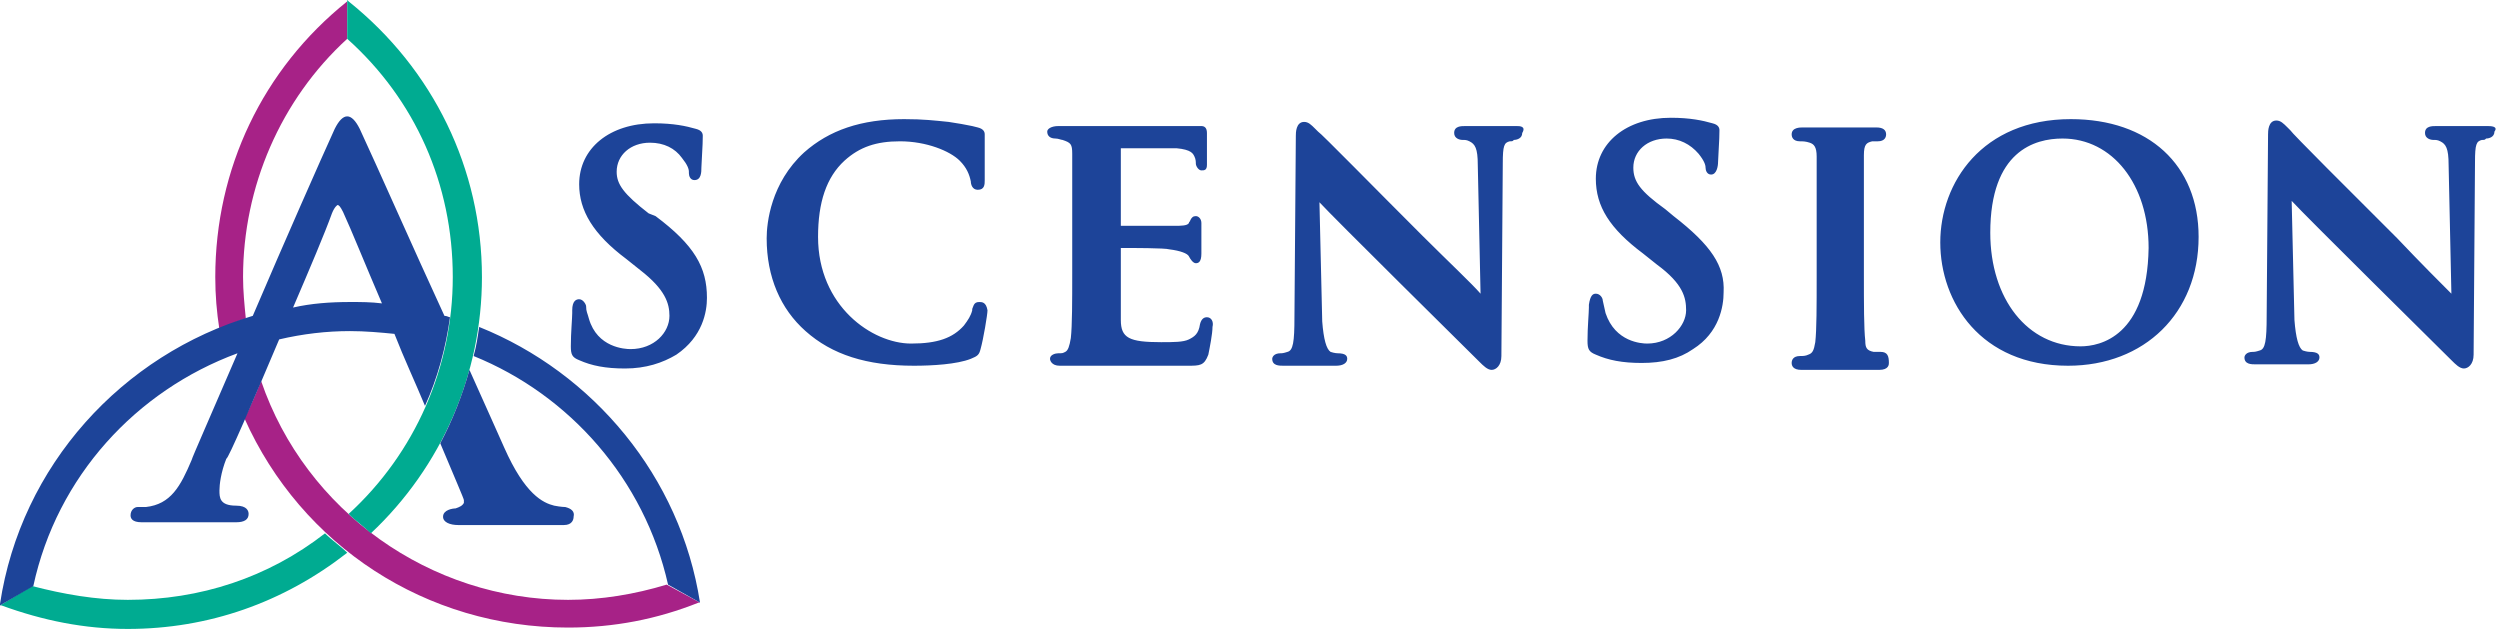 <?xml version="1.0" encoding="UTF-8"?>
<svg xmlns="http://www.w3.org/2000/svg" xmlns:xlink="http://www.w3.org/1999/xlink" width="153px" height="39px" viewBox="0 0 153 39">
  <!-- Generator: Sketch 52.5 (67469) - http://www.bohemiancoding.com/sketch -->
  <title>ascension-health-seeklogo.com</title>
  <desc>Created with Sketch.</desc>
  <g id="Visual-Design" stroke="none" stroke-width="1" fill="none" fill-rule="evenodd">
    <g id="Solutions-by-Business-Function" transform="translate(-833, -1176)">
      <g id="ascension-health-seeklogo.com" transform="translate(833, 1176)">
        <path d="M15.045,19.5 C14.96,18.652 14.875,17.804 14.875,16.957 C14.875,11.446 17.17,6.104 21.25,2.374 L21.25,0 L21.25,0.085 C16.065,4.239 13.175,10.343 13.175,16.957 C13.175,18.059 13.26,19.076 13.43,20.178 C13.94,19.924 14.45,19.67 15.045,19.5" id="Path" fill="#A72287"></path>
        <path d="M19.89,32.641 C16.405,35.354 12.24,36.711 7.82,36.711 C5.865,36.711 3.91,36.372 1.955,35.863 L0,37.05 L0.085,37.05 C2.635,37.983 5.185,38.491 7.82,38.491 C12.75,38.491 17.34,36.88 21.25,33.828 C20.825,33.404 20.315,33.065 19.89,32.641" id="Path" fill="#00AB91"></path>
        <path d="M34.765,36.711 C26.35,36.711 18.7,31.285 15.98,23.315 C15.64,24.163 15.3,24.926 14.96,25.604 C18.445,33.404 26.095,38.407 34.765,38.407 C37.57,38.407 40.205,37.898 42.755,36.88 L42.84,36.88 L40.8,35.778 C38.845,36.372 36.805,36.711 34.765,36.711" id="Path" fill="#A72287"></path>
        <path d="M27.71,16.957 C27.71,22.467 25.415,27.724 21.335,31.454 C21.76,31.878 22.27,32.217 22.695,32.641 C27.03,28.572 29.495,22.891 29.495,16.957 C29.495,10.343 26.52,4.239 21.335,0.085 L21.25,0 L21.25,2.374 C25.415,6.104 27.71,11.276 27.71,16.957" id="Path" fill="#00AB91"></path>
        <path d="M40.12,13.226 C42.5,15.007 43.265,16.363 43.265,18.228 C43.265,19.076 43.01,20.602 41.395,21.704 C40.545,22.213 39.525,22.552 38.25,22.552 C37.06,22.552 36.21,22.383 35.445,22.043 C35.02,21.874 34.935,21.704 34.935,21.196 C34.935,20.348 35.02,19.5 35.02,19.161 L35.02,18.991 C35.02,18.398 35.275,18.313 35.445,18.313 C35.7,18.313 35.87,18.652 35.87,18.737 C35.87,19.076 35.955,19.161 36.04,19.5 C36.55,21.28 38.25,21.365 38.59,21.365 C40.035,21.365 40.97,20.348 40.97,19.33 C40.97,18.567 40.715,17.72 39.185,16.533 L38.335,15.854 C36.295,14.328 35.445,12.887 35.445,11.276 C35.445,9.072 37.315,7.546 40.035,7.546 C41.225,7.546 41.99,7.715 42.585,7.885 C42.925,7.97 43.01,8.139 43.01,8.309 C43.01,8.563 43.01,8.733 42.925,10.259 C42.925,10.513 42.925,11.022 42.5,11.022 C42.245,11.022 42.16,10.767 42.16,10.598 L42.16,10.513 C42.16,10.343 42.075,10.089 41.735,9.665 C41.31,9.072 40.63,8.733 39.78,8.733 C38.59,8.733 37.74,9.496 37.74,10.513 C37.74,11.276 38.165,11.87 39.695,13.057 L40.12,13.226 Z M102.425,13.226 L101.915,12.802 C100.385,11.7 99.96,11.107 99.96,10.259 C99.96,9.241 100.81,8.478 102,8.478 C102.765,8.478 103.445,8.817 103.955,9.411 C104.295,9.835 104.38,10.089 104.38,10.259 C104.38,10.428 104.465,10.683 104.72,10.683 C105.06,10.683 105.145,10.174 105.145,9.92 C105.23,8.393 105.23,8.224 105.23,7.97 C105.23,7.8 105.145,7.63 104.805,7.546 C104.21,7.376 103.445,7.207 102.255,7.207 C99.535,7.207 97.665,8.733 97.665,10.937 C97.665,12.633 98.515,13.989 100.555,15.515 L101.405,16.193 C103.02,17.38 103.19,18.228 103.19,18.991 C103.19,19.924 102.255,21.026 100.81,21.026 C100.47,21.026 98.855,20.941 98.26,19.161 C98.175,18.822 98.175,18.737 98.09,18.398 C98.09,18.228 97.92,17.974 97.665,17.974 C97.495,17.974 97.325,18.059 97.24,18.652 L97.24,18.822 C97.24,19.161 97.155,20.009 97.155,20.857 C97.155,21.365 97.24,21.535 97.665,21.704 C98.43,22.043 99.28,22.213 100.47,22.213 C101.745,22.213 102.765,21.959 103.615,21.365 C105.23,20.348 105.485,18.737 105.485,17.889 C105.57,16.278 104.72,15.007 102.425,13.226 Z M59.925,18.483 C59.585,18.483 59.585,18.737 59.5,18.907 L59.5,18.991 C59.415,19.33 59.245,19.585 58.99,19.924 C58.31,20.687 57.375,21.026 55.76,21.026 C53.38,21.026 50.065,18.737 50.065,14.498 C50.065,12.378 50.575,10.852 51.68,9.835 C52.615,8.987 53.635,8.648 55.08,8.648 C56.695,8.648 58.14,9.241 58.735,9.835 C59.16,10.259 59.33,10.683 59.415,11.107 C59.415,11.276 59.5,11.615 59.84,11.615 C60.265,11.615 60.265,11.276 60.265,11.022 L60.265,8.224 C60.265,8.054 60.18,7.885 59.84,7.8 L59.5,7.715 C59.075,7.63 58.65,7.546 58.055,7.461 C57.205,7.376 56.525,7.291 55.335,7.291 C52.7,7.291 50.745,7.97 49.215,9.326 C47.175,11.191 46.92,13.65 46.92,14.583 C46.92,16.957 47.77,18.907 49.3,20.263 C50.915,21.704 53.04,22.383 55.93,22.383 C57.035,22.383 58.565,22.298 59.415,21.959 C59.84,21.789 59.925,21.704 60.01,21.365 C60.18,20.772 60.435,19.246 60.435,18.991 C60.35,18.483 60.095,18.483 59.925,18.483 Z M73.865,19.415 C73.695,19.415 73.525,19.5 73.44,19.839 C73.355,20.433 73.1,20.602 72.76,20.772 C72.42,20.941 71.825,20.941 71.06,20.941 C69.105,20.941 68.595,20.687 68.595,19.585 L68.595,15.176 C69.275,15.176 71.315,15.176 71.57,15.261 C72.25,15.346 72.675,15.515 72.76,15.685 C72.845,15.854 73.015,16.109 73.185,16.109 C73.355,16.109 73.525,16.024 73.525,15.515 L73.525,13.65 C73.525,13.396 73.355,13.226 73.185,13.226 C73.015,13.226 72.93,13.311 72.845,13.48 C72.845,13.565 72.76,13.565 72.76,13.65 C72.675,13.82 72.25,13.82 71.91,13.82 L68.595,13.82 L68.595,9.072 L71.995,9.072 C72.93,9.157 73.015,9.411 73.1,9.58 C73.185,9.75 73.185,9.92 73.185,10.004 C73.185,10.174 73.355,10.428 73.525,10.428 C73.695,10.428 73.865,10.428 73.865,10.089 L73.865,8.139 C73.865,7.8 73.695,7.715 73.525,7.715 L64.77,7.715 C64.345,7.715 64.09,7.885 64.09,8.054 C64.09,8.309 64.26,8.478 64.6,8.478 C64.77,8.478 64.94,8.563 65.025,8.563 C65.535,8.733 65.62,8.817 65.62,9.411 L65.62,16.702 C65.62,18.398 65.62,19.924 65.535,20.687 C65.45,21.196 65.365,21.45 65.195,21.535 C65.025,21.62 65.025,21.62 64.77,21.62 C64.6,21.62 64.26,21.704 64.26,21.959 C64.26,22.043 64.345,22.383 64.855,22.383 L72.675,22.383 C73.44,22.383 73.695,22.383 73.95,21.704 C74.035,21.28 74.205,20.433 74.205,20.009 C74.29,19.67 74.12,19.415 73.865,19.415 Z M92.82,7.715 L89.675,7.715 C89.42,7.715 88.995,7.715 88.995,8.139 C88.995,8.478 89.335,8.563 89.505,8.563 C89.675,8.563 89.76,8.563 89.93,8.648 C90.27,8.817 90.44,9.072 90.44,10.089 L90.61,17.974 C90.1,17.38 88.655,16.024 87.04,14.413 C84.235,11.615 80.835,8.139 80.665,8.054 L80.495,7.885 C80.24,7.63 80.07,7.461 79.815,7.461 C79.305,7.461 79.305,8.139 79.305,8.309 L79.22,19.415 C79.22,20.941 79.135,21.45 78.795,21.535 C78.54,21.62 78.455,21.62 78.37,21.62 C77.945,21.62 77.86,21.874 77.86,21.959 C77.86,22.383 78.285,22.383 78.54,22.383 L81.77,22.383 C82.195,22.383 82.45,22.213 82.45,21.959 C82.45,21.789 82.365,21.62 81.855,21.62 C81.855,21.62 81.685,21.62 81.43,21.535 C81.175,21.365 81.005,20.772 80.92,19.67 L80.75,12.378 C81.515,13.226 89.845,21.45 90.525,22.128 C90.78,22.383 91.035,22.637 91.29,22.637 C91.545,22.637 91.885,22.383 91.885,21.789 L91.97,10.004 C91.97,8.902 92.055,8.733 92.395,8.648 C92.565,8.648 92.565,8.648 92.65,8.563 C92.82,8.563 93.16,8.478 93.16,8.139 C93.415,7.715 92.99,7.715 92.82,7.715 Z M152.235,7.715 L149.09,7.715 C148.835,7.715 148.41,7.715 148.41,8.139 C148.41,8.478 148.75,8.563 148.92,8.563 C149.09,8.563 149.175,8.563 149.345,8.648 C149.685,8.817 149.855,9.072 149.855,10.089 L150.025,17.974 C149.515,17.465 148.155,16.109 146.71,14.583 C143.82,11.7 140.25,8.139 140.165,7.97 L139.995,7.8 C139.74,7.546 139.57,7.376 139.315,7.376 C138.805,7.376 138.805,8.054 138.805,8.224 L138.72,19.33 C138.72,20.857 138.635,21.365 138.295,21.45 C138.04,21.535 137.955,21.535 137.87,21.535 C137.445,21.535 137.36,21.789 137.36,21.874 C137.36,22.298 137.785,22.298 138.04,22.298 L141.27,22.298 C141.695,22.298 141.95,22.128 141.95,21.874 C141.95,21.704 141.865,21.535 141.355,21.535 C141.355,21.535 141.185,21.535 140.93,21.45 C140.675,21.28 140.505,20.687 140.42,19.585 L140.25,12.293 C141.015,13.141 149.345,21.365 150.025,22.043 C150.28,22.298 150.535,22.552 150.79,22.552 C151.045,22.552 151.385,22.298 151.385,21.704 L151.47,9.92 C151.47,8.817 151.555,8.648 151.895,8.563 C152.065,8.563 152.065,8.563 152.15,8.478 C152.32,8.478 152.66,8.393 152.66,8.054 C152.915,7.715 152.405,7.715 152.235,7.715 Z M115.09,21.535 L114.665,21.535 C114.24,21.45 114.155,21.28 114.155,20.857 C114.07,20.093 114.07,18.652 114.07,16.787 L114.07,9.496 C114.07,8.817 114.24,8.733 114.58,8.648 L114.92,8.648 C115.345,8.648 115.43,8.393 115.43,8.224 C115.43,7.97 115.26,7.8 114.835,7.8 L110.33,7.8 C110.16,7.8 109.65,7.8 109.65,8.224 C109.65,8.393 109.735,8.648 110.16,8.648 C110.33,8.648 110.5,8.648 110.755,8.733 C111.01,8.817 111.18,8.987 111.18,9.58 L111.18,16.872 C111.18,18.737 111.18,20.178 111.095,20.941 C111.01,21.45 110.925,21.62 110.67,21.704 C110.5,21.789 110.33,21.789 110.16,21.789 C109.735,21.789 109.65,22.043 109.65,22.213 C109.65,22.383 109.735,22.637 110.245,22.637 L115.005,22.637 C115.6,22.637 115.6,22.298 115.6,22.213 C115.6,21.789 115.515,21.535 115.09,21.535 Z M126.735,7.291 C121.295,7.291 118.745,11.191 118.745,14.837 C118.745,18.483 121.21,22.383 126.565,22.383 C131.24,22.383 134.555,19.161 134.555,14.498 C134.555,10.089 131.495,7.291 126.735,7.291 Z M127.33,21.196 C124.1,21.196 121.805,18.313 121.805,14.243 C121.805,9.241 124.525,8.478 126.225,8.478 C129.285,8.478 131.495,11.276 131.495,15.176 C131.41,20.602 128.52,21.196 127.33,21.196 Z M17.085,20.772 C18.53,20.433 19.975,20.263 21.42,20.263 C22.355,20.263 23.29,20.348 24.14,20.433 C24.735,21.959 25.415,23.4 26.01,24.841 C26.775,23.146 27.285,21.28 27.54,19.415 C27.455,19.415 27.37,19.33 27.2,19.33 C25.245,15.091 23.12,10.259 22.015,7.885 C21.76,7.376 21.505,7.122 21.25,7.122 C20.995,7.122 20.74,7.376 20.485,7.885 C19.635,9.75 17.425,14.752 15.47,19.33 C7.48,21.704 1.275,28.487 0,36.965 L0,37.05 L2.04,35.863 C3.485,29.165 8.33,23.909 14.535,21.62 C13.005,25.18 11.73,28.063 11.73,28.148 C11.05,29.759 10.455,30.861 8.925,31.03 L8.415,31.03 C8.245,31.03 7.99,31.2 7.99,31.539 C7.99,31.709 8.075,31.963 8.67,31.963 L14.45,31.963 C14.96,31.963 15.215,31.793 15.215,31.454 C15.215,31.285 15.13,30.946 14.45,30.946 C13.43,30.946 13.43,30.437 13.43,30.013 C13.43,29.674 13.515,28.911 13.855,28.063 C13.94,28.148 15.47,24.587 17.085,20.772 Z M20.315,13.057 C20.485,12.633 20.655,12.548 20.655,12.548 C20.74,12.548 20.825,12.633 20.995,12.972 C21.505,14.074 22.355,16.193 23.375,18.567 C22.695,18.483 22.1,18.483 21.42,18.483 C20.23,18.483 19.04,18.567 17.935,18.822 C18.955,16.448 19.89,14.243 20.315,13.057 Z M42.84,36.88 C41.65,29.165 36.295,22.807 29.325,20.009 C29.24,20.602 29.155,21.196 28.985,21.789 C34.85,24.163 39.44,29.335 40.885,35.778 L42.84,36.88 Z M34.595,31.03 C34.595,31.03 34.34,31.03 33.915,30.946 C33.235,30.776 32.13,30.267 30.855,27.385 C30.6,26.791 29.75,24.926 28.73,22.637 C28.305,24.163 27.71,25.689 26.945,27.13 C27.795,29.165 28.39,30.522 28.39,30.607 L28.39,30.776 C28.305,30.946 28.135,31.03 27.88,31.115 C27.71,31.115 27.115,31.2 27.115,31.624 C27.115,31.963 27.54,32.133 28.05,32.133 L34.51,32.133 C35.02,32.133 35.105,31.793 35.105,31.624 C35.19,31.285 34.935,31.115 34.595,31.03 Z" id="Shape" fill="#1D4499" fill-rule="nonzero"></path>
      </g>
    </g>
  </g>
</svg>
